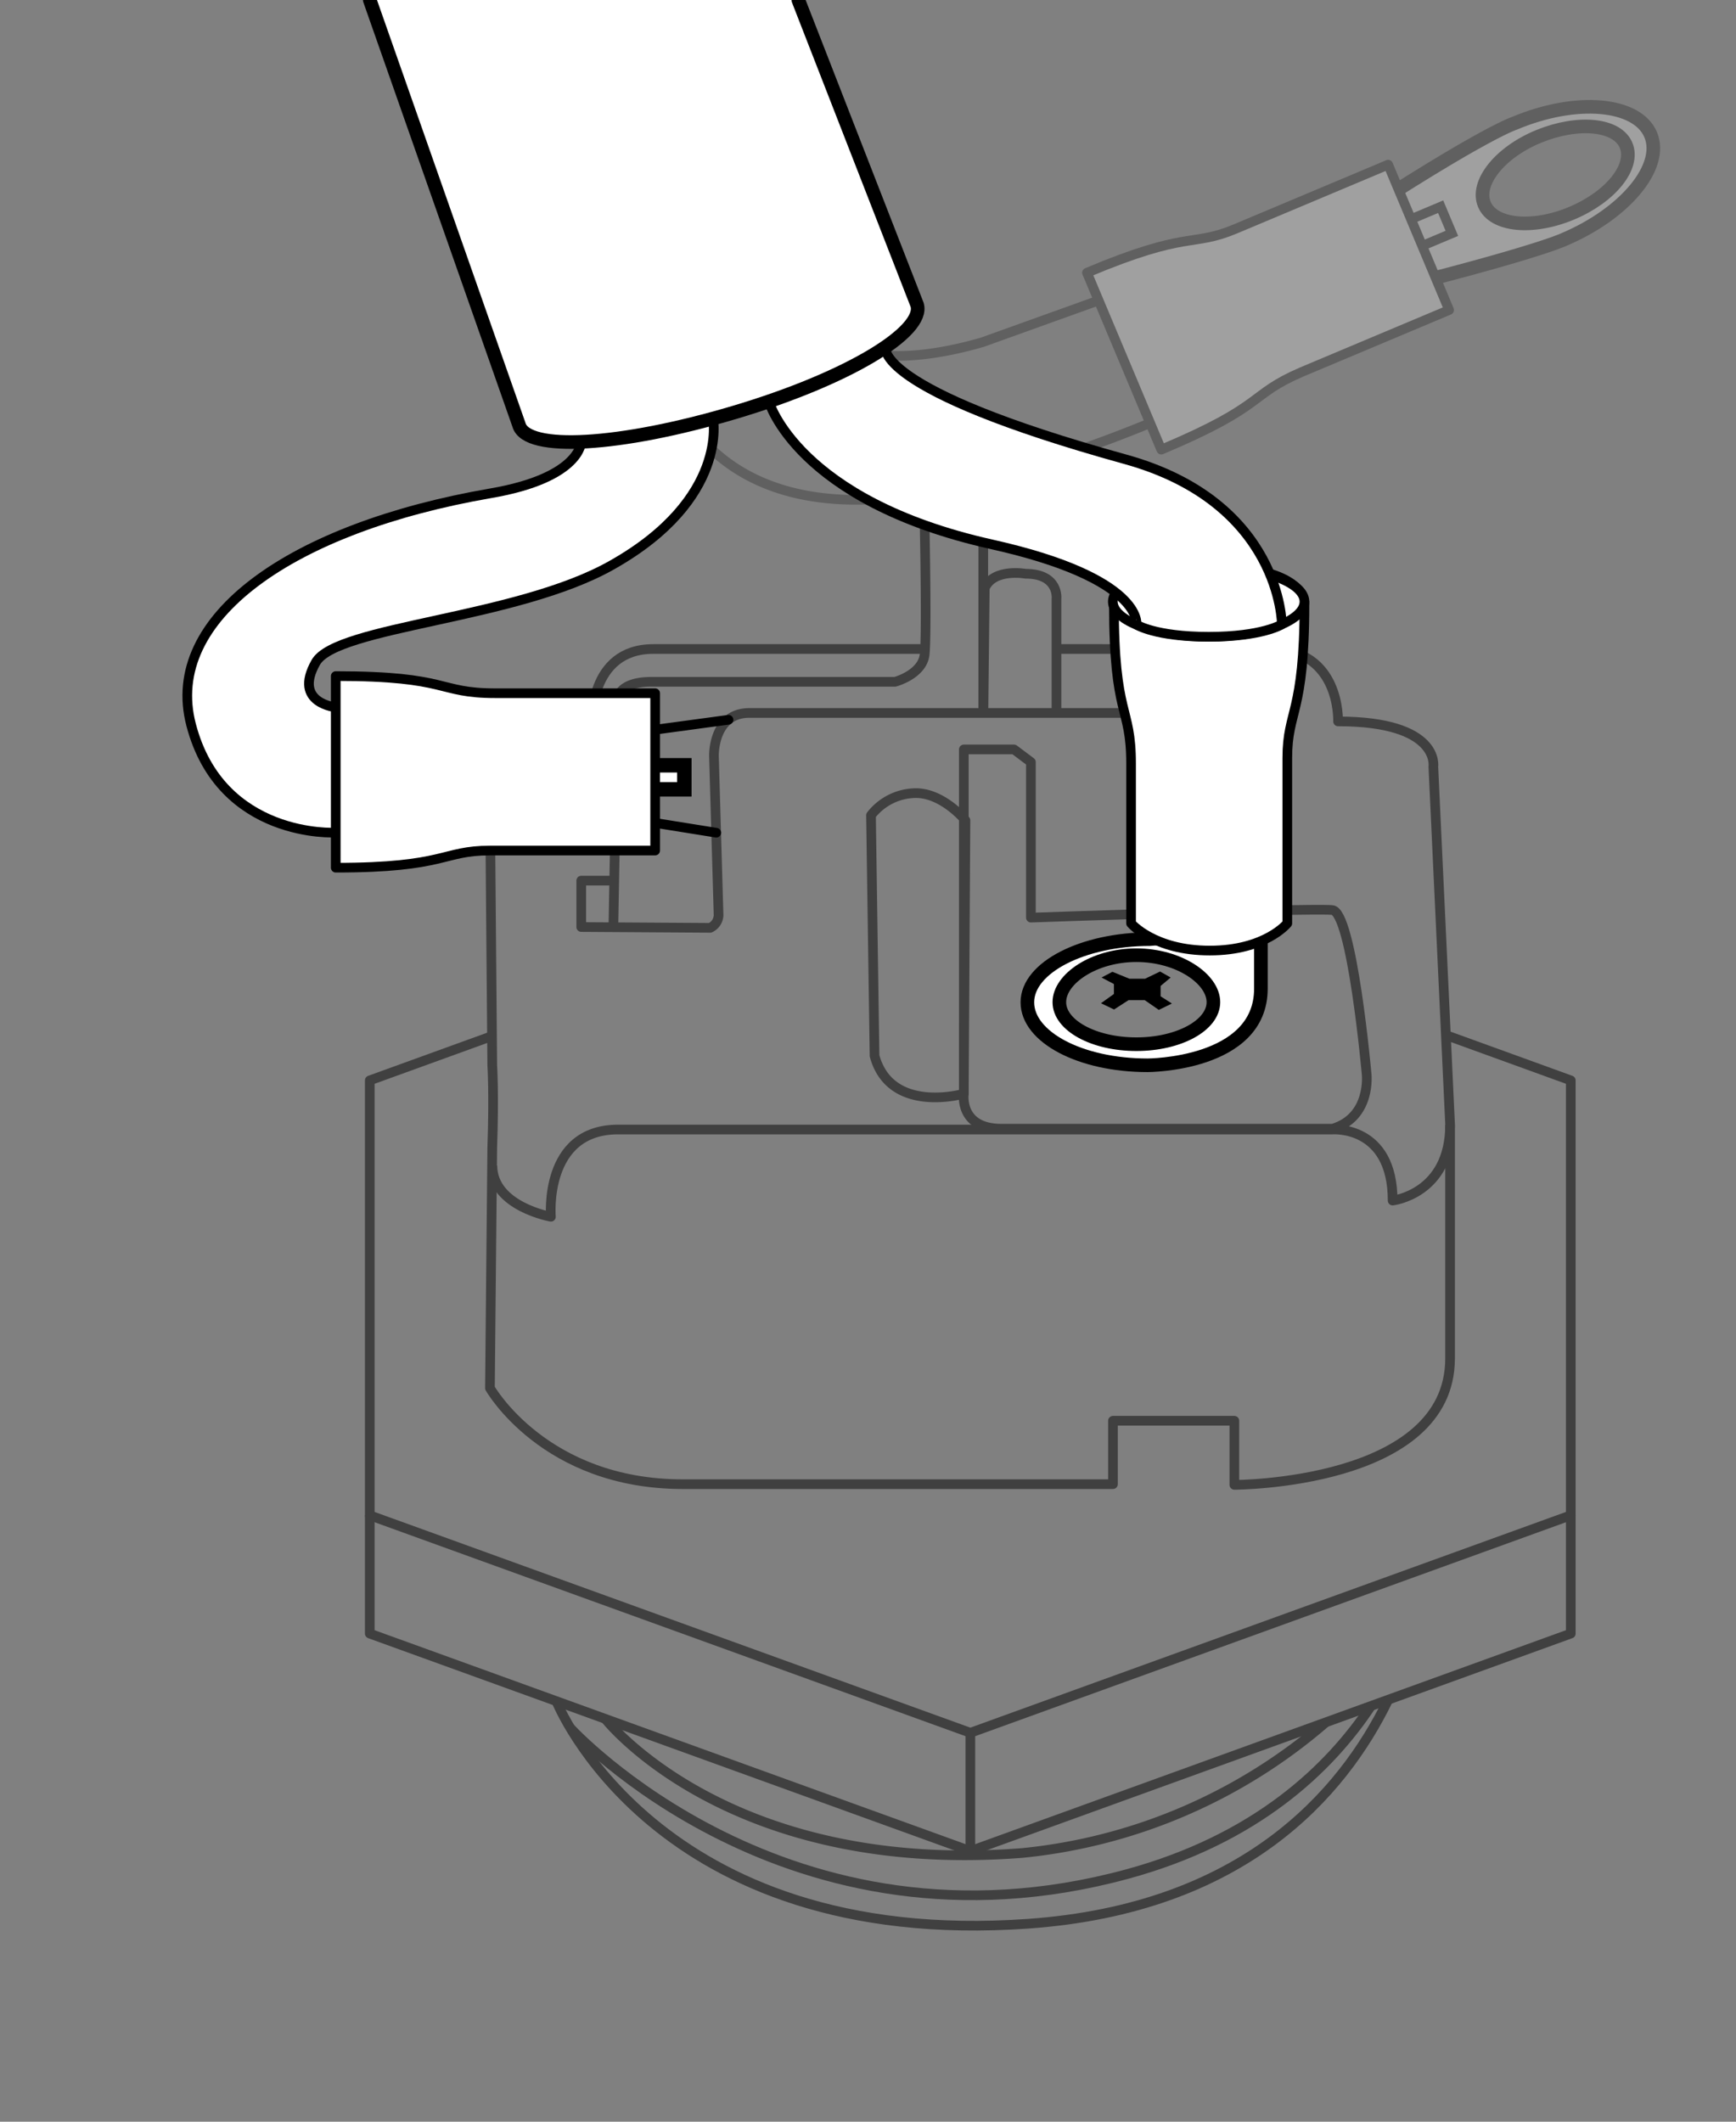 <svg id="f2c7edb5-7956-49dd-9446-530f9aac155b" data-name="illustration" xmlns="http://www.w3.org/2000/svg" viewBox="0 0 127.56 155.91">
  <rect x="0" y="0" width="127.56" height="155.91" fill="#808080" stroke="none"/>
  <title>heater_element</title>
  <g opacity="0.25">
    <path d="M72.52,35.19C50,41.72,48.33,25.34,48.33,25.34l10.07-4.19s0.94,7.69,13.78,4l8.6-3.09,3.8,9A104.37,104.37,0,0,1,72.52,35.19Z" fill="none" stroke="#000" stroke-linejoin="round" stroke-width="0.71"/>
    <g>
      <path d="M111.28,9.06s-2.72.84-15.42,9.34l1.67,4c14.78-3.56,17.34-4.78,17.34-4.78,4.54-1.91,7.41-5.37,6.42-7.72S115.81,7.15,111.28,9.06Zm4.2,6.61c-2.88,1.21-5.75.92-6.41-.65s1.14-3.83,4-5,5.75-.92,6.41.65S118.36,14.46,115.48,15.67Z" fill="#fff" stroke="#000" stroke-linecap="round" stroke-linejoin="round"/>
      <g id="0c8952ce-90be-40f9-897c-72bafd783bf9" data-name="&lt;Group&gt;">
        <g>
          <line x1="87.59" y1="24.02" x2="105.29" y2="16.58" fill="none" stroke="#000" stroke-linecap="square" stroke-miterlimit="10" stroke-width="2.83"/>
          <line x1="87.59" y1="24.02" x2="105.29" y2="16.58" fill="none" stroke="#fff" stroke-linecap="square" stroke-linejoin="round" stroke-width="1.42"/>
        </g>
      </g>
      <path d="M102,12.1l-11.2,4.71c-3.25,1.37-3.43.07-10.93,3.23l5.46,13c7.78-3.27,6.35-4,10.33-5.71l10.82-4.55Z" fill="#fff" stroke="#000" stroke-linecap="round" stroke-linejoin="round" stroke-width="0.71"/>
    </g>
  </g>
  <g opacity="0.5">
    <path d="M68,47.69H48c-4.74,0-4.51,5.45-4.51,5.45S36,52.89,36,58.33l0.17,19.94s0.14,2.09,0,6.07L36,102s4,7.06,14.16,7.06H81.78V104.4H90.7v4.71s15.85,0,15.85-9.29V82.6l-1.23-26.27s0.54-3.32-7-3.32c0,0,.21-5.32-5-5.32H77.94" fill="none" stroke="#000" stroke-linejoin="round" stroke-width="0.71"/>
    <path d="M70.82,80.37s-5.39,1.55-6.56-2.79L64,59.91a4.22,4.22,0,0,1,3.3-1.63c2,0,3.64,2,3.64,2Z" fill="none" stroke="#000" stroke-linejoin="round" stroke-width="0.71"/>
    <path d="M70.82,80.37s-0.37,2.57,2.76,2.57H97.92c2.85-.86,2.5-4,2.5-4s-1.07-12-2.54-12.07c-2-.15-22.13.56-22.13,0.56V56l-1.24-.93H70.82V80.37Z" fill="none" stroke="#000" stroke-linejoin="round" stroke-width="0.71"/>
    <path d="M77.63,52.39V44s0.21-1.84-2.27-1.84c0,0-2.34-.43-3,1.05l-0.1,9.15" fill="none" stroke="#000" stroke-linejoin="round" stroke-width="0.71"/>
    <path d="M44.94,64.71H42.71v3.41l9.47,0.06a1.06,1.06,0,0,0,.62-0.93l-0.34-11.7s-0.09-3.16,2.6-3.16h32S90,52.3,89.8,55.92C89.38,62.5,88.9,67,88.9,67" fill="none" stroke="#000" stroke-linejoin="round" stroke-width="0.71"/>
    <path d="M45.07,68.13l0.31-16.79s0.06-1.24,2.48-1.24H65.77s2-.53,2.17-2,0-9.55,0-9.55A0.76,0.76,0,0,1,68.49,38h3.43a0.63,0.63,0,0,1,.33.6V52.39" fill="none" stroke="#000" stroke-linejoin="round" stroke-width="0.71"/>
    <path d="M44.48,126.31s9,11.55,30.66,9.85a40.12,40.12,0,0,0,22.27-9.59" fill="none" stroke="#000" stroke-linejoin="round" stroke-width="0.71"/>
    <path d="M102,124.92c-3.36,6.92-10.66,15.32-26.45,16.44C48.1,143.31,40.88,125,40.88,125" fill="none" stroke="#000" stroke-linejoin="round" stroke-width="0.71"/>
    <path d="M41.93,127s16,17.49,40.9,10.71c9.43-2.57,14.85-7.71,17.94-12.39" fill="none" stroke="#000" stroke-linejoin="round" stroke-width="0.71"/>
    <line x1="71.3" y1="127.33" x2="71.3" y2="136.02" fill="none" stroke="#000" stroke-linejoin="round" stroke-width="0.71"/>
    <polyline points="36.05 76.17 27.17 79.39 27.17 111.35 71.3 127.33 115.42 111.35 115.42 79.39 106.24 76.06" fill="none" stroke="#000" stroke-linejoin="round" stroke-width="0.71"/>
    <polyline points="115.42 111.35 115.42 120.04 71.3 136.02 27.17 120.04 27.17 111.35" fill="none" stroke="#000" stroke-linejoin="round" stroke-width="0.71"/>
    <path d="M36.18,85.65c0,3,4.3,3.76,4.3,3.76S39.92,83,45.41,83H97.92s4.41-.34,4.41,5.22c0,0,4.22-.48,4.22-5.56" fill="none" stroke="#000" stroke-linejoin="round" stroke-width="0.71"/>
  </g>
  <g>
    <path d="M84.32,78.28s8.33,0,8.33-5.63V66.26H90.43s-0.5,2.62-2.75,2.62c-1.88,0-3.19.13-3.19,0.13-4.92,0-9,2.08-9,4.64S79.39,78.28,84.32,78.28ZM83.5,70.19c3.13,0,5.66,1.75,5.66,3.45s-2.53,3.09-5.66,3.09-5.66-1.38-5.66-3.09S80.38,70.19,83.5,70.19Z" fill="#fff" stroke="#000" stroke-linecap="round" stroke-linejoin="round"/>
    <path d="M94.59,67.85V55.7c0-3.53,1.26-3.19,1.26-11.33,0,0,.2-2.74-7-2.74s-7,2.74-7,2.74c0,8.44,1.26,7.41,1.26,11.74V67.85s1.68,2,5.78,2S94.59,67.85,94.59,67.85Z" fill="#fff" stroke="#000" stroke-linecap="round" stroke-linejoin="round" stroke-width="0.71"/>
    <ellipse cx="88.81" cy="44.21" rx="7.04" ry="2.58" fill="#fff" stroke="#000" stroke-linecap="round" stroke-linejoin="round" stroke-width="0.71"/>
    <path d="M65.07,25.48S64,28.58,82.69,33.75c11.48,3.18,11.5,12.13,11.5,12.13s-1.42.91-5.37,0.91-5.31-.89-5.31-0.89S84.07,42.5,72.87,40C58.55,36.8,56.49,29.49,56.49,29.49Z" fill="#fff" stroke="#000" stroke-linejoin="round" stroke-width="0.71"/>
    <polygon points="81.85 73.04 80.9 73.72 81.86 74.18 82.93 73.49 84.11 73.49 85.15 74.21 86.11 73.74 85.28 73.21 85.28 72.45 86.02 71.83 85.24 71.39 84.14 71.92 82.99 71.92 81.74 71.41 80.94 71.83 81.85 72.31 81.85 73.04"/>
  </g>
  <path d="M24.66,61.18s-8.43.48-10.62-7.93c-2.06-7.9,7.49-14.49,22-17,6.67-1.14,6.67-3.78,6.67-3.78l9.68-1.73S53.59,36.64,45,41.5c-7,4-20.31,4.5-21.8,7.18-1.7,3,1.5,3.3,1.5,3.3v9.21Z" fill="#fff" stroke="#000" stroke-linejoin="round" stroke-width="0.71"/>
  <path d="M58.66,0l8.73,22.4c0.58,1.95-5,5.4-13.44,7.91s-15.23,2.88-15.81.93L27.17,0" fill="#fff" stroke="#000" stroke-linecap="round" stroke-linejoin="round"/>
  <g>
    <path d="M48.14,60.47l4.49,0.72m0.9-8.3-5.39.73" fill="#fff" stroke="#000" stroke-linecap="round" stroke-linejoin="round" stroke-width="0.71"/>
    <g id="f6d04f46-625f-405c-ab91-b050e63a47dc" data-name="&lt;Group&gt;">
      <g>
        <line x1="30.2" y1="57.12" x2="49.4" y2="57.12" fill="none" stroke="#000" stroke-linecap="square" stroke-miterlimit="10" stroke-width="2.83"/>
        <line x1="30.2" y1="57.12" x2="49.4" y2="57.12" fill="none" stroke="#fff" stroke-linecap="square" stroke-linejoin="round" stroke-width="0.71"/>
      </g>
    </g>
    <path d="M48.14,62.5H36c-3.53,0-3.19,1.26-11.33,1.26V49.68c8.44,0,7.41,1.26,11.74,1.26H48.14V62.5Z" fill="#fff" stroke="#000" stroke-linecap="round" stroke-linejoin="round" stroke-width="0.71"/>
  </g>
</svg>
